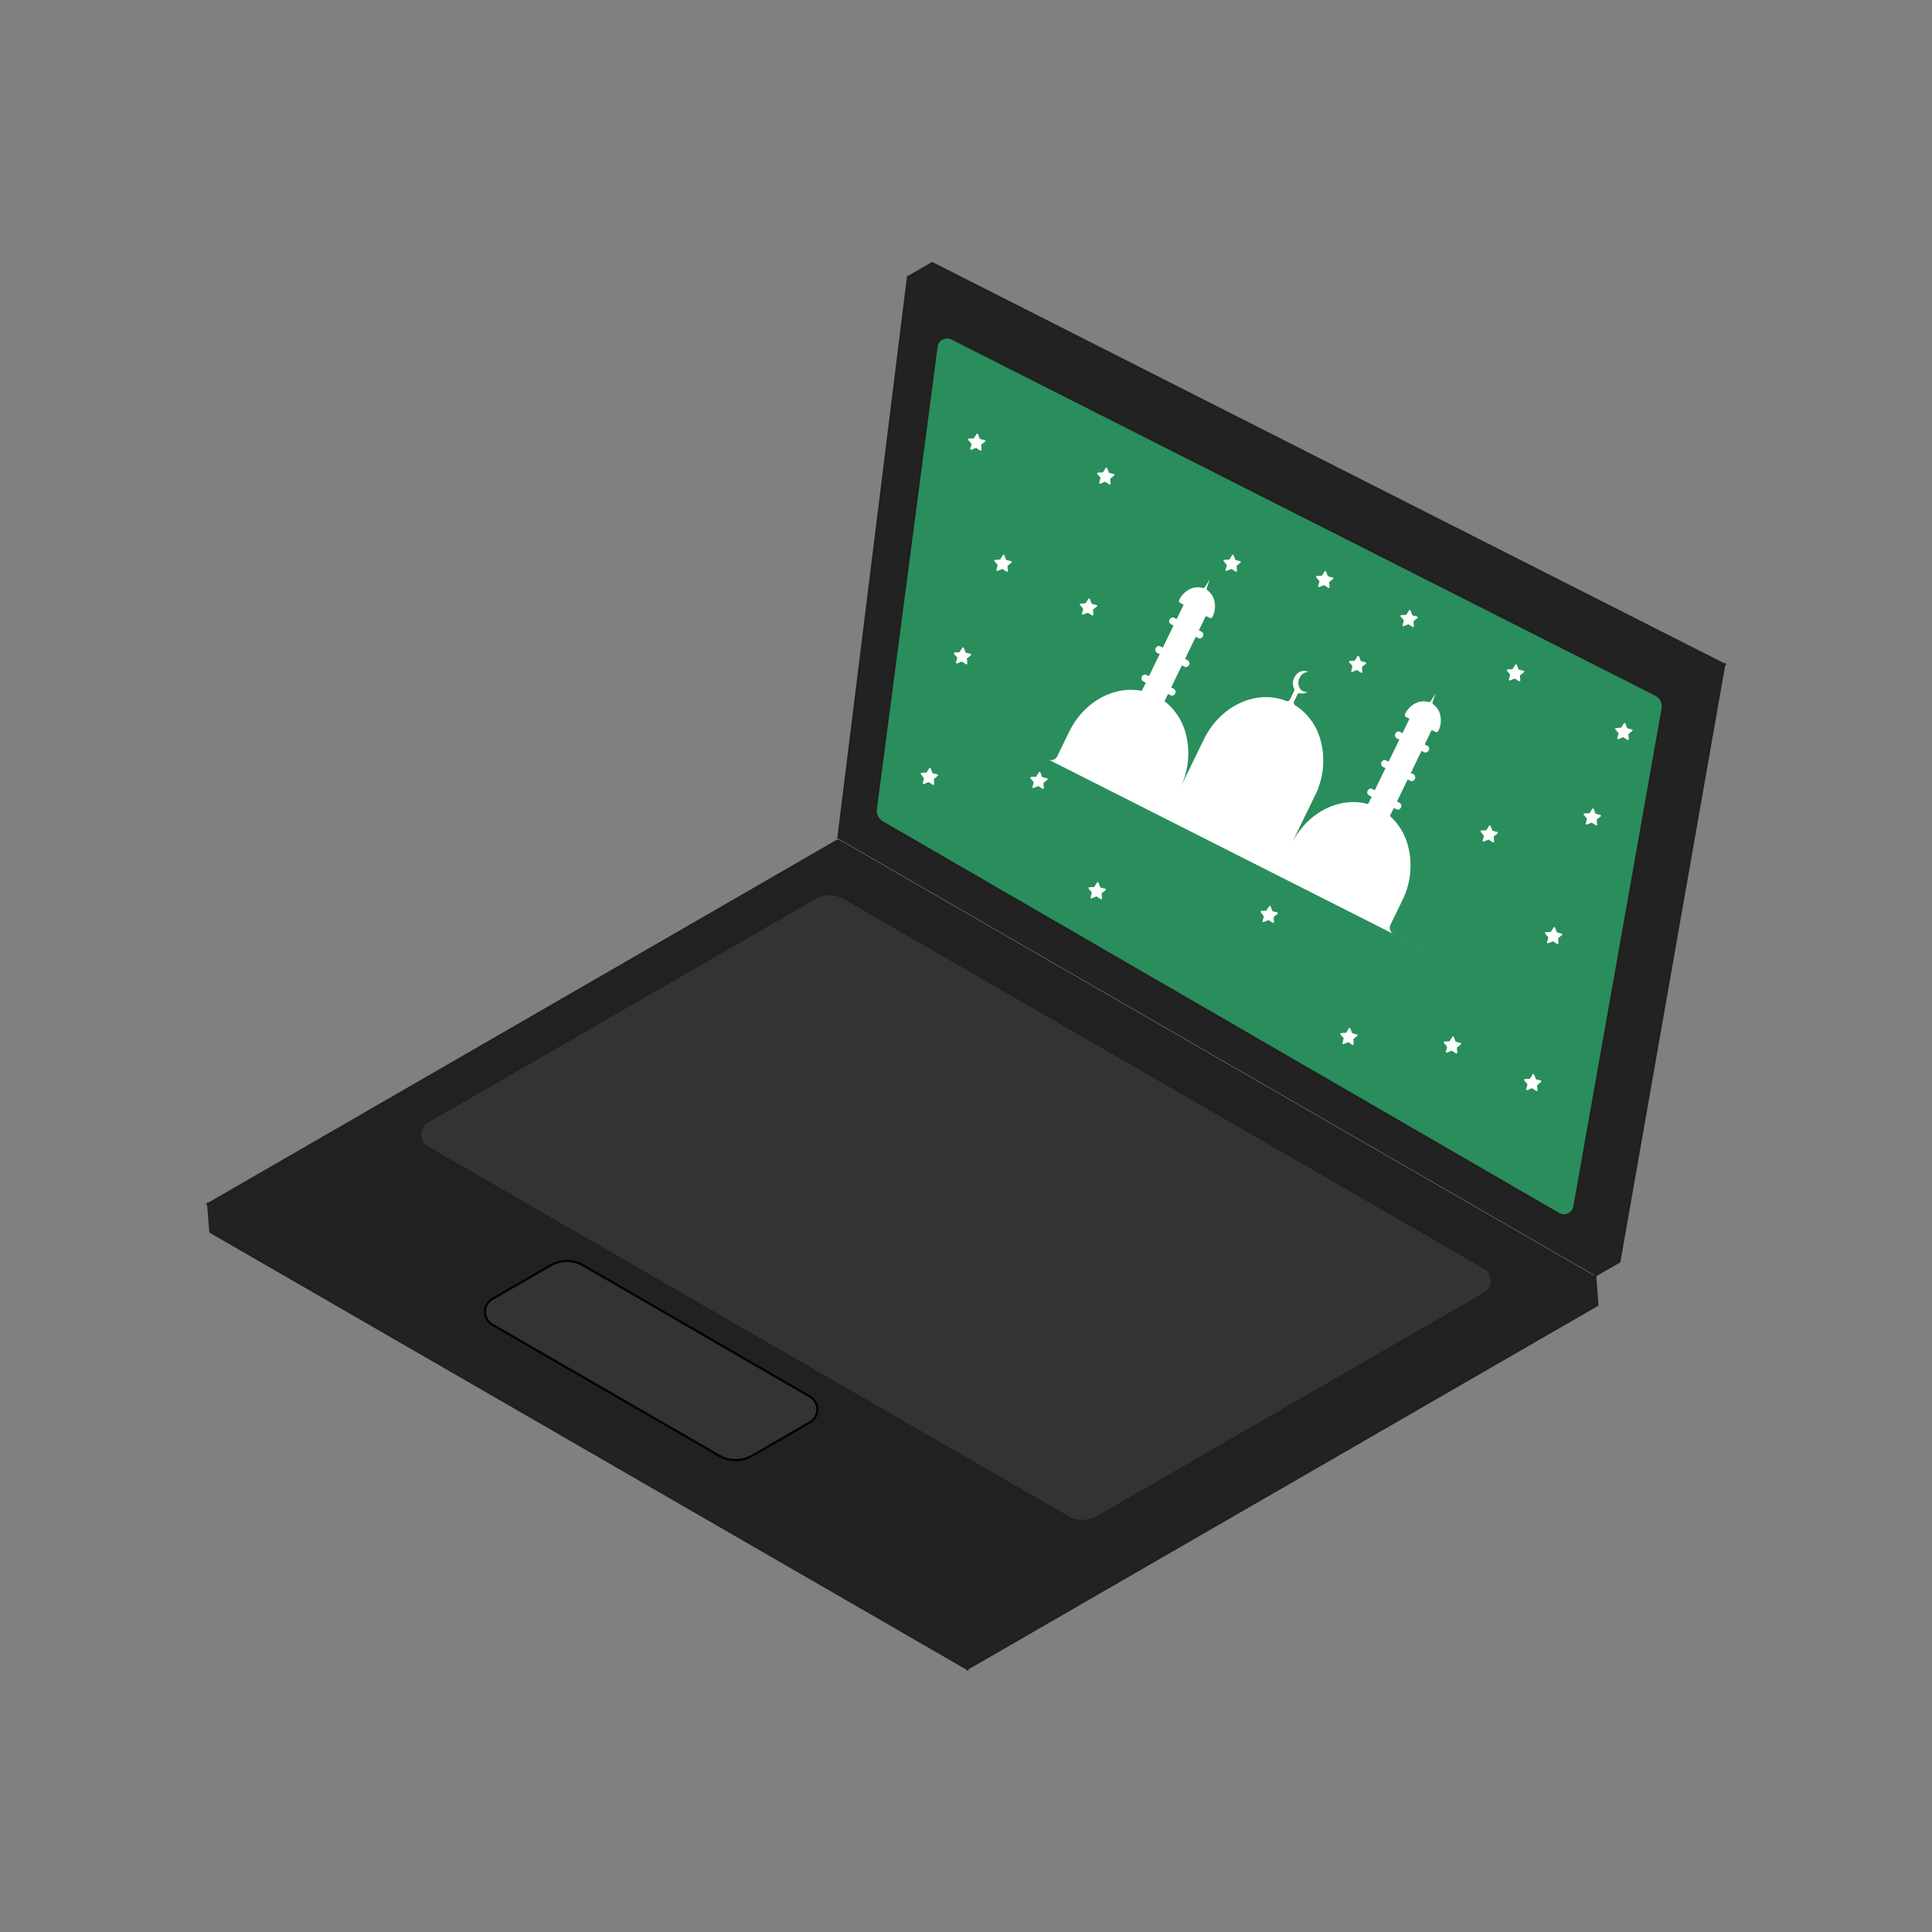 <svg xmlns="http://www.w3.org/2000/svg" viewBox="0 0 900 900"><rect x="0" y="0" width="900" height="900" fill="#808080" stroke="none"/><defs><style>.cls-1{fill:#222;}.cls-1,.cls-2,.cls-3,.cls-5{stroke:#231f20;}.cls-1,.cls-2,.cls-3,.cls-4,.cls-5{stroke-miterlimit:10;}.cls-2{fill:#212121;}.cls-3,.cls-4{fill:#333;}.cls-4{stroke:#000;}.cls-5{fill:#298e5c;}.cls-6{fill:#fff;}</style></defs><g id="Laptop"><polyline class="cls-1" points="743.07 594.25 744.15 607.91 450.56 777.42 449.48 763.75 450.56 777.42 97.98 573.86 96.91 560.2"/><polyline class="cls-1" points="390.5 390.69 422.97 129.1 791.94 316.05 743.07 594.25"/><polyline class="cls-2" points="390.36 391.44 96.77 560.94 449.34 764.5 742.93 594.99 390.36 391.44"/><path class="cls-3" d="M393.43,418.46,691.59,590.6a6.91,6.91,0,0,1,0,11.95L511.28,706.65a14,14,0,0,1-13.92,0L199.2,534.51a6.91,6.91,0,0,1,0-12l180.31-104.1A14,14,0,0,1,393.43,418.46Z"/><path class="cls-4" d="M271.85,589.54l105.44,61.05a6.93,6.93,0,0,1,0,12L350.42,678.1a15.46,15.46,0,0,1-15.43,0l-105.6-61a6.93,6.93,0,0,1,0-12l27-15.6A15.41,15.41,0,0,1,271.85,589.54Z"/><polyline class="cls-1" points="422.97 129.1 791.94 316.05 743.07 594.25 754.36 587.73 803.23 309.53 791.94 316.05 803.23 309.53 434.26 122.58 422.97 129.1"/></g><g id="OS_UI" data-name="OS UI"><path class="cls-5" d="M408,376.82l28.28-215.37a4.94,4.94,0,0,1,7.37-3.62L771.56,323.76a6.14,6.14,0,0,1,3,6.15L733.45,561.84a4.93,4.93,0,0,1-7.36,3.63L411,383A6.15,6.15,0,0,1,408,376.82Z"/><path class="cls-6" d="M431.74,359.71l1.11-1.8a.41.41,0,0,1,.73.07l.75,2a.41.41,0,0,0,.28.25l2.05.5a.41.41,0,0,1,.16.71l-1.65,1.32a.44.44,0,0,0-.15.35l.16,2.1a.41.41,0,0,1-.63.37l-1.76-1.15a.4.4,0,0,0-.38,0l-2,.8a.41.41,0,0,1-.55-.48l.55-2a.38.38,0,0,0-.08-.37L429,360.67a.41.41,0,0,1,.29-.67l2.11-.1A.42.42,0,0,0,431.74,359.71Z"/><path class="cls-6" d="M692.63,457.08,649,435a3.28,3.28,0,0,1-1.16-4.42l5.41-11.11A36.51,36.51,0,0,0,656,394.41a28.71,28.71,0,0,0-8.52-14.3l1.82-3.74,1.29.66a1.35,1.35,0,0,0,1.13,0,1.73,1.73,0,0,0,.87-.82A1.66,1.66,0,0,0,652,374l-1.24-.62,5-10.28,1.29.65a1.32,1.32,0,0,0,1.13,0,1.72,1.72,0,0,0,.87-.82,1.64,1.64,0,0,0-.6-2.23l-1.23-.63,5-10.28,1.3.65a1.32,1.32,0,0,0,1.13,0,1.83,1.83,0,0,0,.89-.87,1.6,1.6,0,0,0-.56-2.16l-1.3-.65,3.26-6.69,1.83.93a.86.86,0,0,0,.72,0,1.15,1.15,0,0,0,.56-.55,11,11,0,0,0,.83-7.52,8.46,8.46,0,0,0-3.14-4.76,1.1,1.1,0,0,1-.34-1.28l1.36-3.85-2.18,3.46a1.06,1.06,0,0,1-1.19.51,8.19,8.19,0,0,0-5.49.37,10.62,10.62,0,0,0-5.36,5.21,1,1,0,0,0,.35,1.38l1.7.86-3.25,6.69-1.3-.66a1.35,1.35,0,0,0-1.13,0,1.75,1.75,0,0,0-.85.79,1.67,1.67,0,0,0,.58,2.27l1.23.62-5,10.28-1.29-.65a1.32,1.32,0,0,0-1.13,0,1.81,1.81,0,0,0-1,1.14,1.6,1.6,0,0,0,.73,1.91l1.24.62-5,10.29-1.29-.66a1.39,1.39,0,0,0-1.13,0,1.81,1.81,0,0,0-1,1.15,1.57,1.57,0,0,0,.72,1.9l1.24.63-1.66,3.41c-13.35-3.68-28.58,3.95-35.78,18.76l11.08-22.77a36.51,36.51,0,0,0,2.75-25.06,27.89,27.89,0,0,0-12.07-17,1.41,1.41,0,0,1-.41-1.82l1.52-3.13a1.08,1.08,0,0,1,1.21-.62,4.54,4.54,0,0,0,3.56-.62s0,0,0,0A3.7,3.7,0,0,1,607,322c-2.06-1-2.78-3.81-1.62-6.19a4.82,4.82,0,0,1,4.08-2.84h0a4.67,4.67,0,0,0-5.61,1.32,5.92,5.92,0,0,0-1,6.51,1.19,1.19,0,0,1,0,1.07l-1.91,3.93a1.36,1.36,0,0,1-1.67.77c-13.94-5.58-30.77,2.05-38.46,17.86l-11.09,22.78a36.48,36.48,0,0,0,2.76-25.07,28.36,28.36,0,0,0-10-15.51l1.63-3.36,1.3.66a1.35,1.35,0,0,0,1.13,0,1.75,1.75,0,0,0,.86-.82,1.66,1.66,0,0,0-.59-2.24l-1.24-.62,5-10.28,1.29.65a1.32,1.32,0,0,0,1.13,0,1.72,1.72,0,0,0,.87-.82,1.64,1.64,0,0,0-.6-2.23l-1.23-.63,5-10.28,1.29.65a1.32,1.32,0,0,0,1.13,0,1.83,1.83,0,0,0,.89-.87,1.6,1.6,0,0,0-.56-2.16l-1.29-.65,3.25-6.69,1.83.93a.86.86,0,0,0,.72,0,1.17,1.17,0,0,0,.57-.55,11,11,0,0,0,.82-7.52,8.46,8.46,0,0,0-3.14-4.76,1.12,1.12,0,0,1-.34-1.28l1.37-3.85-2.19,3.46a1.06,1.06,0,0,1-1.19.51,8.16,8.16,0,0,0-5.48.37,10.64,10.64,0,0,0-5.37,5.21,1,1,0,0,0,.35,1.38l1.7.86-3.25,6.69-1.3-.66a1.33,1.33,0,0,0-1.12,0,1.71,1.71,0,0,0-.86.8,1.66,1.66,0,0,0,.58,2.26l1.24.62-5,10.28-1.29-.65a1.32,1.32,0,0,0-1.13,0,1.75,1.75,0,0,0-.87.81,1.66,1.66,0,0,0,.6,2.24l1.23.62-5,10.29-1.3-.65a1.35,1.35,0,0,0-1.13,0,1.75,1.75,0,0,0-.86.82,1.65,1.65,0,0,0,.59,2.24l1.23.62-1.85,3.81C519,319.26,504.86,326.86,498,341l-5.41,11.11a3.16,3.16,0,0,1-4.15,1.74L451,334.91"/><path class="cls-6" d="M453.79,204l1.11-1.79a.4.4,0,0,1,.72.07l.75,2a.39.39,0,0,0,.28.25l2.05.5a.41.41,0,0,1,.16.72l-1.64,1.32a.38.38,0,0,0-.15.34l.15,2.11a.41.41,0,0,1-.63.37l-1.76-1.16a.39.39,0,0,0-.38,0l-1.95.79A.41.41,0,0,1,452,209l.56-2a.43.43,0,0,0-.08-.36L451.06,205a.4.4,0,0,1,.29-.66l2.11-.11A.39.39,0,0,0,453.79,204Z"/><path class="cls-6" d="M482.85,361.54l1.11-1.79a.4.4,0,0,1,.72.07l.75,2a.43.43,0,0,0,.29.25l2,.5a.4.4,0,0,1,.15.71l-1.64,1.32a.41.41,0,0,0-.15.35l.15,2.11a.4.4,0,0,1-.62.37l-1.77-1.16a.42.42,0,0,0-.38,0l-1.95.8a.41.41,0,0,1-.55-.48l.56-2a.45.45,0,0,0-.08-.37l-1.37-1.61a.41.41,0,0,1,.29-.67l2.11-.1A.4.4,0,0,0,482.85,361.54Z"/><path class="cls-6" d="M505.88,280.77,507,279a.4.4,0,0,1,.72.07l.75,2a.41.41,0,0,0,.29.25l2.05.51a.4.4,0,0,1,.15.71l-1.64,1.32a.38.38,0,0,0-.15.34l.15,2.11a.4.4,0,0,1-.62.37l-1.77-1.16a.42.42,0,0,0-.38,0l-2,.8a.42.42,0,0,1-.55-.49l.56-2a.44.44,0,0,0-.08-.37l-1.37-1.61a.41.41,0,0,1,.29-.67l2.11-.1A.41.41,0,0,0,505.88,280.77Z"/><path class="cls-6" d="M509.9,412.93l1.11-1.79a.41.41,0,0,1,.73.07l.75,2a.37.37,0,0,0,.28.25l2.05.5a.41.41,0,0,1,.16.72L513.33,416a.4.4,0,0,0-.15.34l.16,2.11a.41.41,0,0,1-.63.37l-1.77-1.16a.38.38,0,0,0-.37,0l-2,.79a.4.4,0,0,1-.54-.48l.55-2a.37.37,0,0,0-.08-.36l-1.36-1.62a.4.4,0,0,1,.29-.66l2.11-.11A.37.37,0,0,0,509.9,412.93Z"/><path class="cls-6" d="M627.22,480.85l1.12-1.8a.41.41,0,0,1,.72.07l.75,2a.41.41,0,0,0,.28.25l2,.5a.41.41,0,0,1,.16.71l-1.65,1.32a.44.44,0,0,0-.15.35l.16,2.1a.41.41,0,0,1-.63.37l-1.76-1.15a.4.4,0,0,0-.38,0l-1.95.8a.41.41,0,0,1-.55-.48l.56-2a.41.41,0,0,0-.09-.37l-1.36-1.61a.41.41,0,0,1,.29-.67l2.11-.1A.42.42,0,0,0,627.22,480.85Z"/><path class="cls-6" d="M692.53,386.51l1.11-1.8a.4.4,0,0,1,.72.07l.75,2a.39.39,0,0,0,.28.25l2.05.51a.41.41,0,0,1,.16.71L696,389.54a.39.39,0,0,0-.16.35L696,392a.41.41,0,0,1-.63.37l-1.76-1.16a.42.42,0,0,0-.38,0l-2,.8a.41.41,0,0,1-.55-.49l.56-2a.41.41,0,0,0-.09-.37l-1.36-1.61a.41.41,0,0,1,.29-.67l2.11-.1A.45.45,0,0,0,692.53,386.51Z"/><path class="cls-6" d="M466.06,260.38l1.11-1.79a.4.4,0,0,1,.72.07l.75,2a.41.41,0,0,0,.28.25l2.06.5a.4.4,0,0,1,.15.71l-1.64,1.33a.38.38,0,0,0-.15.34l.15,2.11a.41.41,0,0,1-.63.37l-1.76-1.16a.42.42,0,0,0-.38,0l-2,.8a.41.41,0,0,1-.55-.48l.56-2a.43.43,0,0,0-.08-.36l-1.37-1.62a.4.4,0,0,1,.29-.66l2.11-.11A.37.37,0,0,0,466.06,260.38Z"/><path class="cls-6" d="M675.42,484.8l1.11-1.79a.4.4,0,0,1,.72.07l.75,2a.41.41,0,0,0,.29.25l2.05.5a.41.41,0,0,1,.15.72l-1.64,1.32a.38.38,0,0,0-.15.34l.15,2.11a.4.4,0,0,1-.62.37l-1.77-1.16a.39.39,0,0,0-.38,0l-2,.79a.4.4,0,0,1-.54-.48l.55-2a.43.43,0,0,0-.08-.36l-1.37-1.62a.4.4,0,0,1,.29-.66l2.11-.11A.37.37,0,0,0,675.42,484.8Z"/><path class="cls-6" d="M755.33,338.77l1.12-1.8a.4.4,0,0,1,.72.07l.75,2a.39.39,0,0,0,.28.25l2,.51a.41.41,0,0,1,.16.71l-1.65,1.32a.41.41,0,0,0-.15.35l.16,2.1a.41.41,0,0,1-.63.37l-1.76-1.16a.43.43,0,0,0-.38,0l-2,.8a.41.41,0,0,1-.55-.49l.55-2a.38.38,0,0,0-.08-.37l-1.36-1.61a.41.41,0,0,1,.29-.67L755,339A.42.42,0,0,0,755.33,338.77Z"/><path class="cls-6" d="M615.92,268l1.12-1.8a.41.41,0,0,1,.72.07l.75,2a.41.41,0,0,0,.28.25l2.05.5a.41.41,0,0,1,.16.71L619.35,271a.44.44,0,0,0-.15.35l.16,2.11a.41.41,0,0,1-.63.37L617,272.67a.43.43,0,0,0-.38,0l-2,.8a.41.41,0,0,1-.55-.48l.56-2a.41.41,0,0,0-.09-.37l-1.36-1.61a.41.41,0,0,1,.29-.67l2.11-.1A.42.42,0,0,0,615.92,268Z"/><path class="cls-6" d="M590.08,424l1.12-1.8a.41.41,0,0,1,.72.07l.75,2a.41.41,0,0,0,.28.25l2,.5a.41.41,0,0,1,.16.71l-1.65,1.32a.44.44,0,0,0-.15.35l.16,2.11a.41.41,0,0,1-.63.37l-1.76-1.16a.43.43,0,0,0-.38,0l-2,.8a.41.41,0,0,1-.55-.48l.55-2a.38.38,0,0,0-.08-.37L587.36,425a.41.41,0,0,1,.29-.67l2.11-.1A.42.42,0,0,0,590.08,424Z"/><path class="cls-6" d="M447.16,303.53l1.11-1.79a.41.41,0,0,1,.73.07l.75,2a.41.41,0,0,0,.28.25l2.05.5a.41.41,0,0,1,.16.71l-1.65,1.33a.4.4,0,0,0-.15.34l.16,2.11a.41.41,0,0,1-.63.37l-1.76-1.16a.43.43,0,0,0-.38,0l-1.95.8a.41.41,0,0,1-.55-.48l.55-2a.39.39,0,0,0-.08-.37l-1.36-1.61a.41.41,0,0,1,.29-.67l2.11-.1A.39.39,0,0,0,447.16,303.53Z"/><path class="cls-6" d="M655.25,286.16l1.11-1.79a.4.4,0,0,1,.72.07l.75,2a.41.41,0,0,0,.29.25l2,.51a.4.4,0,0,1,.15.71l-1.64,1.32a.39.39,0,0,0-.15.35l.15,2.1a.4.4,0,0,1-.62.37l-1.77-1.16a.42.42,0,0,0-.38,0l-1.95.8a.41.41,0,0,1-.54-.49l.55-2a.44.44,0,0,0-.08-.37l-1.37-1.61a.41.41,0,0,1,.29-.67l2.11-.1A.41.41,0,0,0,655.25,286.16Z"/><path class="cls-6" d="M513.94,219.79l1.11-1.8a.41.41,0,0,1,.72.07l.75,2a.44.44,0,0,0,.28.25l2.05.5a.41.41,0,0,1,.16.71l-1.64,1.32a.39.39,0,0,0-.15.35l.15,2.1a.4.4,0,0,1-.63.37L515,224.49a.4.4,0,0,0-.38,0l-2,.8a.41.41,0,0,1-.55-.48l.56-2a.44.44,0,0,0-.08-.37l-1.37-1.61a.41.41,0,0,1,.29-.67l2.11-.1A.44.44,0,0,0,513.94,219.79Z"/><path class="cls-6" d="M740.59,378.59l1.11-1.79a.41.41,0,0,1,.73.07l.74,2a.41.41,0,0,0,.29.25l2,.51a.4.4,0,0,1,.15.71L744,381.63a.39.39,0,0,0-.15.35l.15,2.1a.4.4,0,0,1-.62.37l-1.77-1.16a.42.42,0,0,0-.38,0l-2,.8a.41.41,0,0,1-.54-.49l.55-2a.41.41,0,0,0-.08-.37l-1.37-1.61a.41.41,0,0,1,.29-.67l2.11-.1A.41.41,0,0,0,740.59,378.59Z"/><path class="cls-6" d="M722.59,433.87l1.11-1.79a.41.41,0,0,1,.73.07l.74,2a.41.41,0,0,0,.29.25l2,.5a.4.4,0,0,1,.15.71L726,436.91a.38.38,0,0,0-.15.34l.15,2.11a.4.4,0,0,1-.62.37l-1.77-1.16a.42.42,0,0,0-.38,0l-2,.8a.4.4,0,0,1-.54-.48l.55-2a.42.42,0,0,0-.08-.37l-1.37-1.61a.4.4,0,0,1,.29-.66l2.11-.11A.37.37,0,0,0,722.59,433.87Z"/><path class="cls-6" d="M712.83,502.3l1.11-1.79a.41.41,0,0,1,.73.07l.74,2a.43.43,0,0,0,.29.25l2,.5a.41.41,0,0,1,.16.71l-1.65,1.32a.44.44,0,0,0-.15.35l.15,2.11a.4.4,0,0,1-.62.37L713.87,507a.41.41,0,0,0-.37,0l-2,.8a.4.4,0,0,1-.54-.48l.55-2a.42.42,0,0,0-.08-.37l-1.36-1.61a.41.41,0,0,1,.29-.67l2.1-.1A.4.4,0,0,0,712.83,502.3Z"/><path class="cls-6" d="M704.78,311.44l1.11-1.79a.41.41,0,0,1,.73.07l.75,2a.39.39,0,0,0,.28.25l2.05.5a.41.41,0,0,1,.16.71l-1.65,1.33a.4.4,0,0,0-.15.34l.16,2.11a.41.41,0,0,1-.63.37l-1.77-1.16a.41.41,0,0,0-.37,0l-2,.8a.4.4,0,0,1-.54-.48l.55-2a.39.39,0,0,0-.08-.37l-1.36-1.61a.41.41,0,0,1,.29-.67l2.11-.1A.39.39,0,0,0,704.78,311.44Z"/><path class="cls-6" d="M572.84,260.38l1.11-1.79a.41.41,0,0,1,.73.07l.75,2a.37.37,0,0,0,.28.25l2,.5a.41.41,0,0,1,.16.71l-1.65,1.33a.4.4,0,0,0-.15.34l.16,2.11a.41.41,0,0,1-.63.37l-1.77-1.16a.41.41,0,0,0-.37,0l-2,.8a.4.4,0,0,1-.54-.48l.55-2a.37.37,0,0,0-.08-.36l-1.36-1.62a.4.4,0,0,1,.29-.66l2.11-.11A.37.37,0,0,0,572.84,260.38Z"/><path class="cls-6" d="M631.25,307.49l1.11-1.8a.41.41,0,0,1,.72.07l.75,2a.44.44,0,0,0,.29.26l2,.5a.4.4,0,0,1,.15.71l-1.64,1.32a.39.39,0,0,0-.15.35l.15,2.1a.4.4,0,0,1-.62.37l-1.77-1.16a.42.42,0,0,0-.38,0L630,313a.4.4,0,0,1-.54-.48l.55-2a.44.44,0,0,0-.08-.37l-1.37-1.61a.41.41,0,0,1,.29-.67l2.11-.1A.42.42,0,0,0,631.25,307.49Z"/></g></svg>